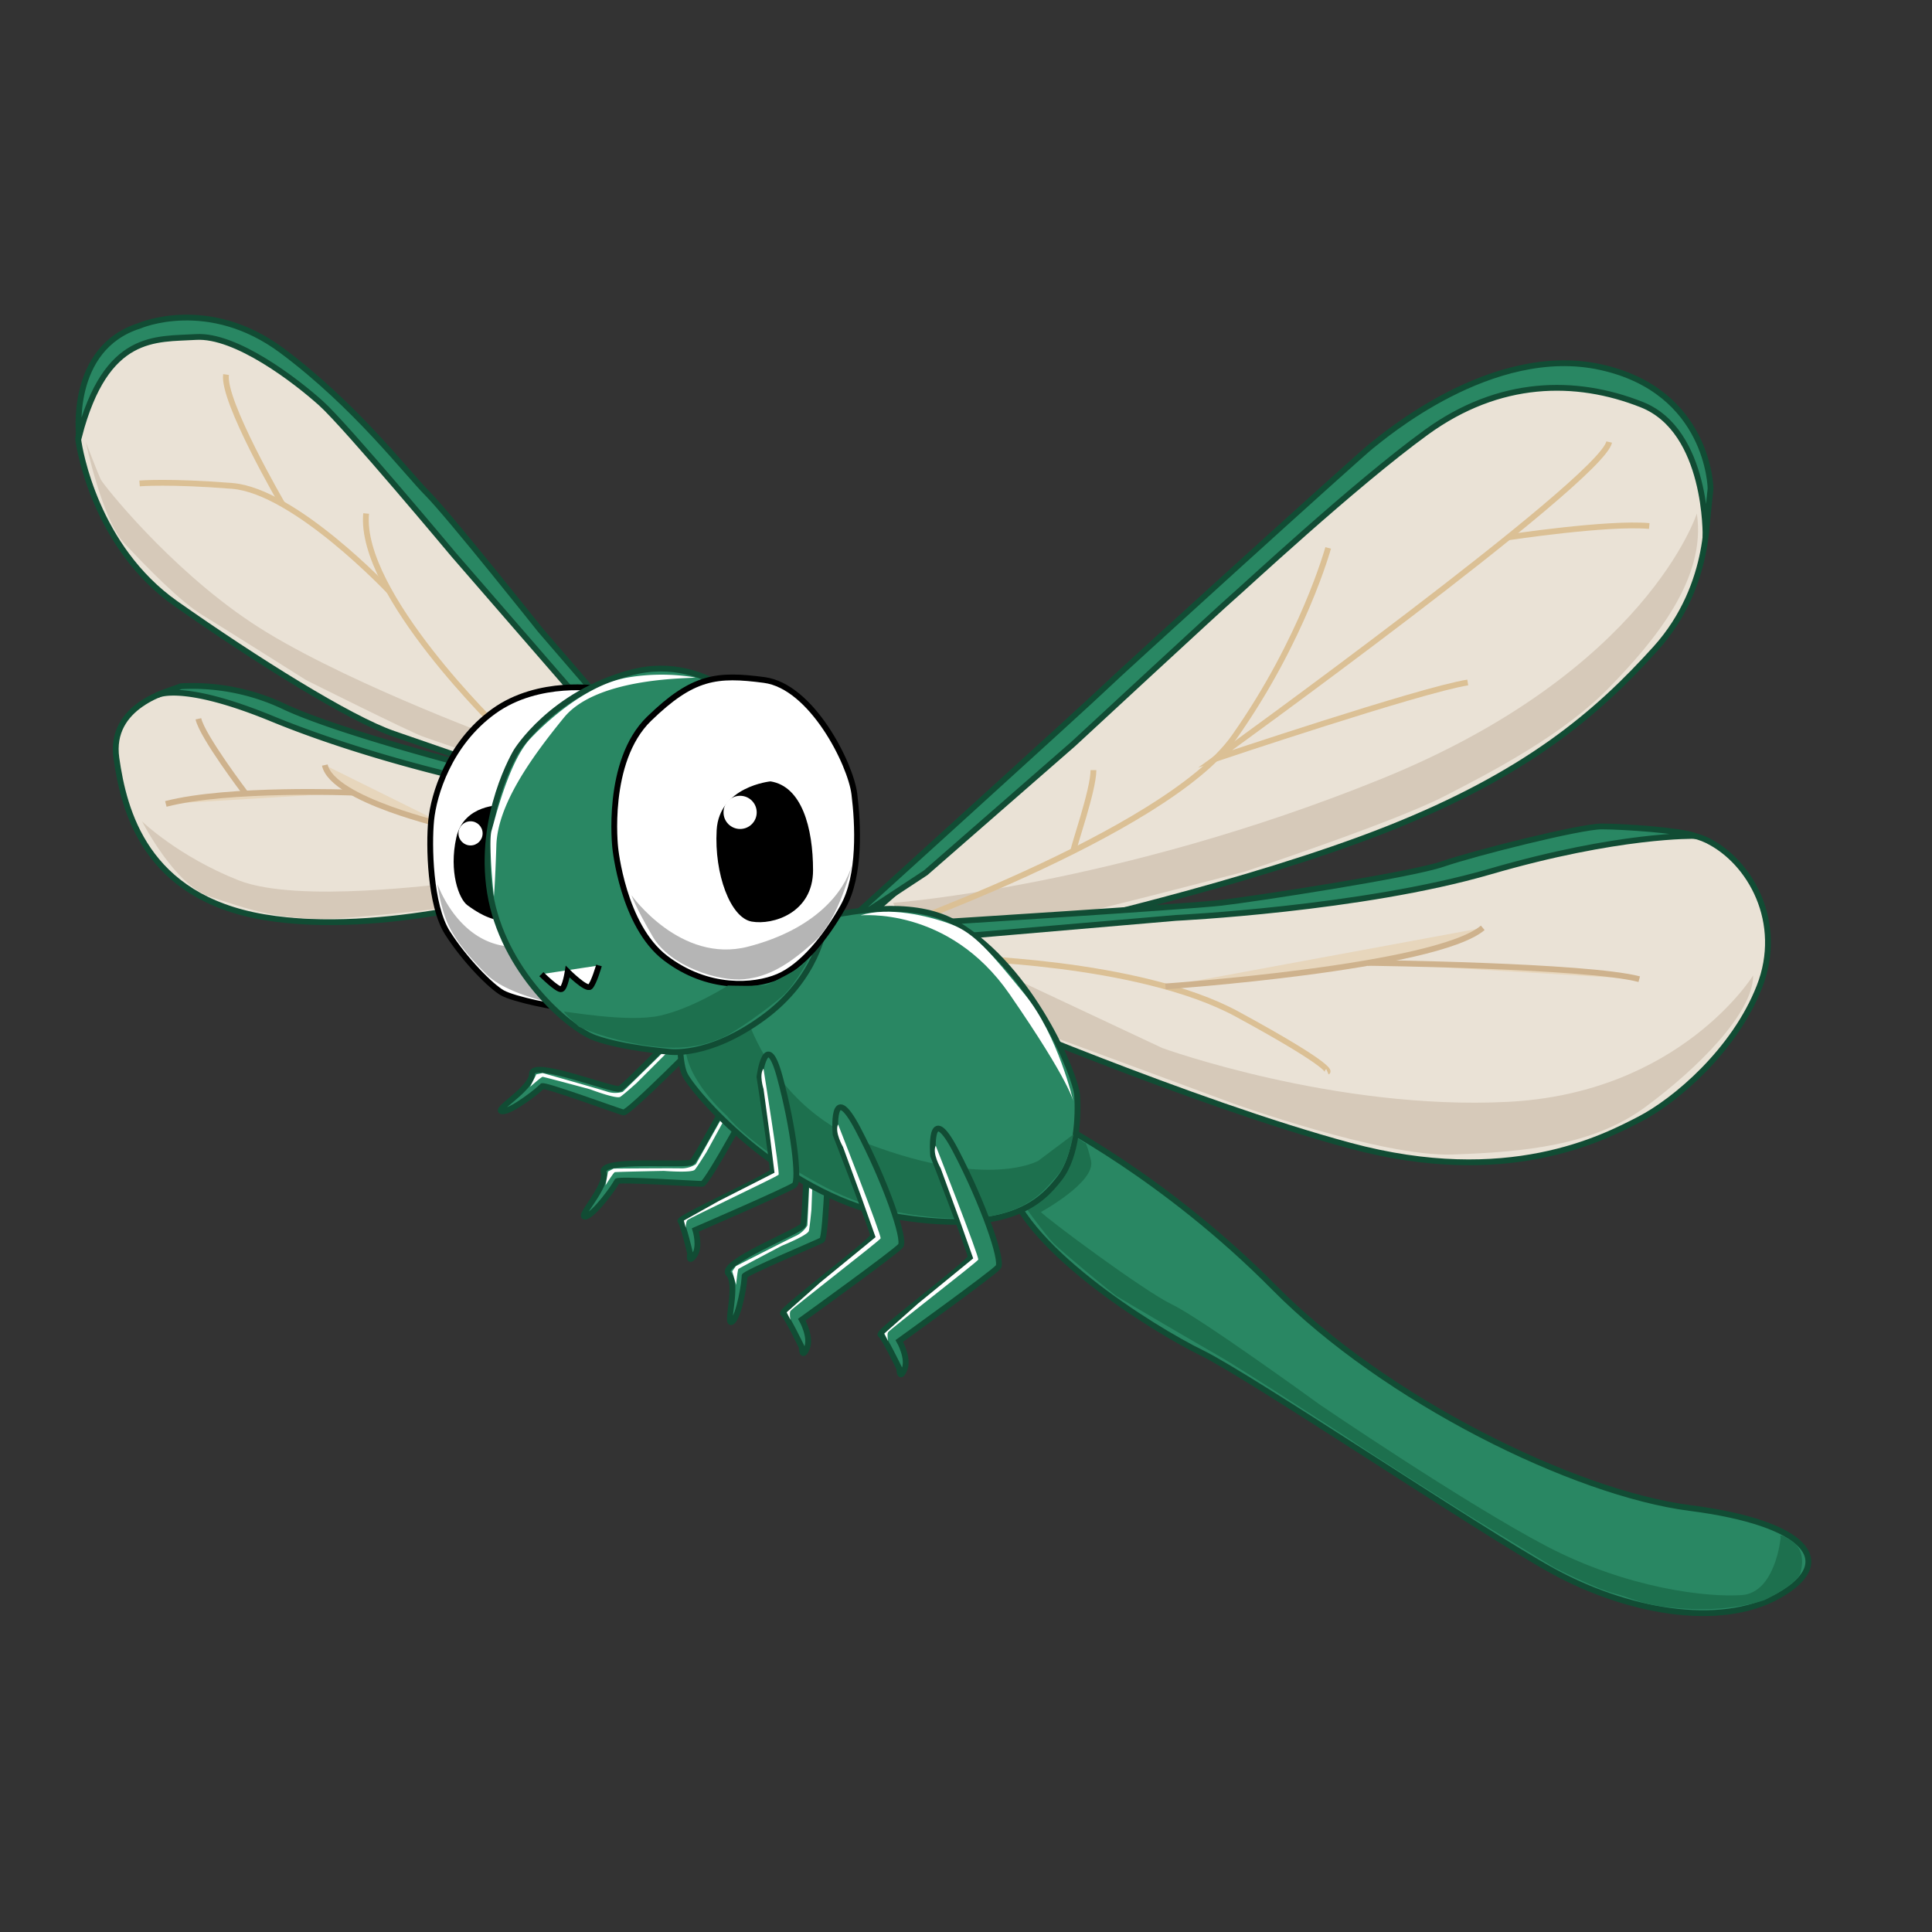 <svg xmlns="http://www.w3.org/2000/svg" viewBox="0 0 1000 1000"><rect x="0" y="0" width="1000" height="1000" fill="#333333" stroke="none"/><defs><style>.cls-1{fill:#eae2d6;}.cls-1,.cls-2{stroke:#114c34;}.cls-1,.cls-2,.cls-4,.cls-5,.cls-8{stroke-miterlimit:10;stroke-width:3px;}.cls-2{fill:#298763;}.cls-3{fill:#d6c9b9;}.cls-4{fill:none;stroke:#dbc095;}.cls-5{fill:#e7d6bc;stroke:#ceb28d;}.cls-6{fill:#1d704e;}.cls-7,.cls-8{fill:#fff;}.cls-8{stroke:#000;}.cls-9{fill:#b5b5b5;}</style></defs><title>dragonfly</title><g id="Layer_3" data-name="Layer 3"><path class="cls-1" d="M445.45,477.66l87.47-76.46L664.45,277.45s61.56-60.91,92-68.68,68-26.57,96.54-3.89,30.45,55.72,30.45,55.72,3.89,41.47-26.56,75.16-66.74,64.8-138.66,93.31S539.4,481.55,538.1,481.55s-94.59,1.29-94.59,1.29Z"/><path class="cls-2" d="M433.79,481.55S566,361.68,571.8,355.85s132.18-120.52,138-125S772,177.67,828.38,190s57,62.85,57,62.85l-2.6,25.11s1.3-54.92-33-68.52-73.86-13-111.44,14.25S641.77,306,637.89,309.2,555.6,385,555.6,385l-76.46,66.73Z"/><path class="cls-3" d="M878.27,265.79S852.35,347.43,715,403.15,462.3,467.29,462.3,467.29l4.28,9.73s61.81,1.29,72.82,0,105-25.91,105-25.91,76.45-25.27,103-38.88,62.2-32.4,85.53-56.37S883.45,299.48,878.27,265.79Z"/><path class="cls-1" d="M473.31,484.79,648.9,470.53l81-14.25,78.4-18.79s52.49-13.61,75.16-2.59,40.18,42.76,27.22,75.81-43.41,59-62.2,68.68S780.43,615,698.79,593s-198.27-71.92-198.27-71.92Z"/><path class="cls-3" d="M907.43,504.87s-37.58,60.91-127,65.45S601.6,542.46,601.6,542.46L494,491.92,531,531.44,637.89,571s77.1,27.87,114,26.57,72.57-4.54,99.79-24.62S907.43,524.31,907.43,504.87Z"/><path class="cls-2" d="M482.17,477.59s133-8.35,149.89-10.3S729.89,453,746.74,447.21,818,427.77,829,427.77s40.88,2,48.3,4.9c0,0-39.23-1-106,18.43s-162.63,24-162.63,24L488.21,485.44Z"/><path class="cls-4" d="M449.66,485.11S603.22,432,638.86,381.44s48.59-97.84,48.59-97.84"/><path class="cls-4" d="M759.7,353.26C735.08,357.15,629,392.8,629,392.8s199.38-143.86,203.92-164"/><path class="cls-4" d="M555.6,440.41c0-2.27,10.37-31.43,10.37-41.8"/><path class="cls-4" d="M780.73,278.11s51.54-7.79,72.92-5.84"/><path class="cls-4" d="M494,495.8s95.25,1.3,146.44,29.16,46.65,29.81,46.65,29.81"/><path class="cls-5" d="M603.25,510.57s139.6-9.58,164.22-30.32"/><path class="cls-5" d="M708.05,498.38s113.2,1.31,140.42,8.44"/><path class="cls-1" d="M310,364.27,229.69,275.5s-51.19-64.79-81-84.23S104,169.89,104,169.89s-38.23,1.94-44.06,9.72-20.09,42.76-19.44,47.95S49.56,283.28,91,312.44s90.06,59.61,112.74,67.38S288,409,288,409Z"/><path class="cls-3" d="M255,381.12s-82.29-30.45-125.06-59-76.45-71.28-77.75-73.87-7.77-19.44-7.77-19.44S52.8,269,64.46,281.34s28.51,29.8,40.17,36.93S158.41,352,158.41,352s53.13,26.57,60.26,29.16,22.68,7.77,22.68,7.77Z"/><path class="cls-2" d="M304.35,367.24l-69.48-80.07s-55.72-66.74-68.68-78.4-44.06-35.64-64.8-34.34S55,172.14,40.93,225.77c0,0-5.63-45.51,31.31-57.17,0,0,35.63-15.56,73.86,13s64.15,62.85,75.16,73.87S279.58,326,279.58,326L312,363.62l-7.62,3.62Z"/><path class="cls-4" d="M258.84,377.88s-73.21-70.63-69.33-112.09"/><path class="cls-4" d="M201.49,306s-48.91-51.9-81.31-54.49-47.94-1.29-47.94-1.29"/><path class="cls-4" d="M146.12,260.89S115,207.47,117,193.86"/><path class="cls-1" d="M237.14,398.94S162,376.91,153.55,373s-52.48-19.44-59.61-17.49-37.58,9.71-33.69,36.93,14.9,71.92,76.46,82.29S276,461.14,276,461.14Z"/><path class="cls-2" d="M244.59,396.67c-.65,0-70.63-18.14-97.84-31.1A110.78,110.78,0,0,0,93.62,355.2l-12.31,4.66s12.31-7.25,59.61,12.19,100.43,31.1,100.43,31.1Z"/><path class="cls-3" d="M231,457.58c-.65-.65-76.45,10.36-107.56-1.95s-49.89-30.45-49.89-30.45,16.85,33,35,38.87,36.93,13.61,70.63,11,55.72-5.83,55.72-5.83Z"/><path class="cls-5" d="M232.28,427.77S172,414.16,168.13,396"/><path class="cls-5" d="M182.59,410.27s-64.35-2.59-96.75,5.84"/><path class="cls-5" d="M127.15,410.74s-22.52-29.62-24.46-38.69"/></g><g id="Layer_2" data-name="Layer 2"><path class="cls-2" d="M544.26,579.71s58.31,29.16,115.33,86.83,154.86,106.26,215.12,114,77.1,27.86,46,45.36S841,833.7,803.43,813,647.28,712.54,622,700.23s-95.89-56.37-101.08-92S544.26,579.71,544.26,579.71Z"/><path class="cls-6" d="M921.68,795.8s-2.59,28.51-20.08,29.8-59-3.24-101.08-25.27-117.28-73.21-117.28-73.21-61.55-44.71-76.45-51.84-66.09-45.35-68-47.95c0,0,28.51-15.55,25.92-26.56s-3.24-9.07-3.24-9.07l-2.59-2-9.07-3.88-22.68,26.56.65,8.43s13,18.14,17.49,22.67,30.45,25.92,32.4,27.22,47.3,27.86,53.13,31.1S665.1,723.23,667,724.53s32.4,20.73,33.05,21.38S728,764.05,728,764.05l31.75,20.09,44.71,27.21s21.38,11,31.75,13.61,13.6,6.48,37.58,7.77,39.52-4.53,39.52-4.53,18.14-8.43,18.79-14.91c0,0,3.24-10.36-4.54-15.55S921.68,795.8,921.68,795.8Z"/><path class="cls-2" d="M365.43,535.65s-40.17,40.82-42.76,40.17-41.47-14.9-42.12-13.6-16.2,13.6-20.73,13,15.55-11.67,15.55-19.44,42.11,9.07,45.35,7.77,37.58-37.58,39.53-36.93S365.43,535.65,365.43,535.65Z"/><path class="cls-7" d="M355.39,532.74l-33.05,32.39a13.63,13.63,0,0,1-7.77,0c-3.89-1.29-33.7-9.72-33.7-9.72l-3.24.65-3.24,6.48s5.84-5.18,6.48-5.18,24.62,6.48,24.62,6.48,13.61,5.18,15.56,3.88,8.42-7.12,8.42-7.12l20.73-20.74,8.43-9.72Z"/><path class="cls-2" d="M393.3,562.23s-27.15,50.43-29.82,50.53-44-2.71-44.24-1.29-11.75,17.6-16.29,18.24,11.67-15.54,9.5-23,43-3.07,45.72-5.22,25.57-46.59,27.62-46.51S393.3,562.23,393.3,562.23Z"/><path class="cls-7" d="M382.84,562.24l-22.66,40.35a13.68,13.68,0,0,1-7.47,2.17c-4.09-.16-35.06.09-35.06.09l-2.93,1.53-1.3,7.13s4.15-6.61,4.77-6.79,25.45-.67,25.45-.67,14.51,1.17,16-.61,6.09-9.2,6.09-9.2l14.11-25.71,5.37-11.68Z"/><path class="cls-2" d="M429.44,583.36s-1.69,57.24-4,58.53-40.54,17.28-40.13,18.67-2.62,21-6.39,23.6,3.47-19.12-1.82-24.82,37.05-22,38.54-25.15,2-53.11,3.86-54S429.44,583.36,429.44,583.36Z"/><path class="cls-7" d="M420.09,588.05l-2.19,46.22a13.67,13.67,0,0,1-5.7,5.29c-3.73,1.7-31.31,15.79-31.31,15.79L379,658l2,7s.75-7.76,1.22-8.2,22.46-12,22.46-12,13.5-5.45,14-7.73S420,626.1,420,626.1l1.1-29.3L420.7,584Z"/><path class="cls-2" d="M378.71,490.62S456.46,455,495.34,478.31s61.55,78.4,62.2,88.77,0,31.1-9.07,42.76S523.2,639,465.54,629.93s-104.32-61.56-110.8-73.22,0-62.85,0-62.85Z"/><path class="cls-6" d="M380.66,504.23S387.78,569,450,592.35s87.48,8.42,87.48,8.42l18.14-13.61s-2.59,14.91-8.42,21.38-13,16.85-33.7,20.74-55.07-.65-77.1-10.37-50.54-29.16-60.26-41.47c0,0-21.38-18.79-21.38-36.28S358,504.23,358,504.23Z"/><path class="cls-7" d="M445.45,473.77c-.62.2,45.35-5.18,77.1,40.82s33.05,55.73,33.05,55.73-7.78-34.34-25.27-55.73-25.92-31.75-38.23-36.28S459.7,469.24,445.45,473.77Z"/><path class="cls-8" d="M310,356.5s-31.1-5.19-54.43,11.66-31.1,43.41-32.39,56.37-.65,44.06,8.42,58.31,22.68,27.87,28.51,31.11,27.21,7.77,37.58,8.42S266,436.84,273.75,420,310,356.5,310,356.5Z"/><path class="cls-9" d="M226.45,457.58s11.66,34.34,42.76,32.39L288,517.19l-1.94,1.94s-24-4.54-34.34-14.9-18.15-20.09-21.39-29.81A82.37,82.37,0,0,1,226.45,457.58Z"/><path d="M259.49,416.76s-19.44-.65-23.32,16.84,1.29,31.75,5.83,35,11,7.78,20.73,8.42S259.49,416.76,259.49,416.76Z"/><path class="cls-2" d="M396.85,374.64s-28.51-37.58-70-26.57-59.61,40.82-59.61,40.82-20.09,33.05-13.61,73.22,40.17,70,54.43,75.16,38.22,7.13,38.22,7.13,20.09,3.24,48.6-17.5,31.75-47.29,31.75-47.29Z"/><circle class="cls-7" cx="243.55" cy="431.35" r="6.25"/><path class="cls-8" d="M318.45,438.79s-5.18-44.71,17.5-66.74,35-23.33,59.61-20.09,44.71,43.41,46.65,59,3.24,42.12-5.83,58.32-21.38,31.1-33.69,36.28-36.29,7.13-58.32-9.72S318.45,438.79,318.45,438.79Z"/><path class="cls-9" d="M326.88,463.41S352.15,499,387.13,490s49.9-28.51,53.78-42.11c0,0-6.48,27.86-19.43,39.52s-23.33,18.14-36.29,19.44-38.23-6.48-47.3-22S326.88,463.41,326.88,463.41Z"/><path d="M398.8,404.44s-26.57,2.6-27.86,25.27,7.12,45.36,18.14,47.3,31.75-4.53,31.75-26.56S415,407,398.8,404.44Z"/><circle class="cls-7" cx="383.08" cy="420.49" r="8.59"/><path class="cls-7" d="M359.92,350.67c-1.29.64-50.54-.65-68,20.73s-34.34,45.36-35,66.09-1.3,26.56-1.3,26.56-3-28.1-1.19-34.14,9-35.83,20-47.5,31.1-28.5,50.54-31.74A105,105,0,0,1,359.92,350.67Z"/><path class="cls-6" d="M291.89,523.66c-.36-.53,33,5.84,49.89,2s35-15.55,35-15.55,17.49.65,20.73-.65,15.55-7.77,17.5-9.72l3.88-3.89s-7.12,13.61-13.6,19.44-25.27,19.44-31.75,22-17.5,7.13-38.88,3.89-35-9.72-35-9.72S293.18,525.61,291.89,523.66Z"/><path class="cls-2" d="M432.49,587.16s-2.59-29.8,11.66-2.59,24.63,57,22,60.26S415,683.06,415,683.06s5.18,9.07,2.59,14.9-2.59-.65-2.59-.65-7.78-16.2-9.72-17.49,46.65-37.58,46.65-40.17S432.49,587.16,432.49,587.16Z"/><path class="cls-7" d="M433.79,582s22.67,57.67,22,59-46,36.29-46.66,37.58,0,4.54,0,4.54l-1.94-3.89,17.5-15.55,28.5-23.33-7.12-20.08-9.72-26.57S431.84,585.87,433.79,582Z"/><path class="cls-2" d="M393.09,557.39s3.4-26.13,10.52,0,10.4,53.69,7.56,56-51.24,23.21-51.24,23.21,2.74,8.78-.59,13.3-2.11-1-2.11-1-3.62-15.4-5.05-16.88,47.22-23.51,47.71-25.74S393.09,557.39,393.09,557.39Z"/><path class="cls-7" d="M395.18,553.17s8.61,53.89,7.81,54.88-46.42,22.51-47.22,23.51-.86,3.9-.86,3.9l-.94-3.71,18-10.07L400.88,607l-2.33-18.62-3.34-24.69S392.78,556.15,395.18,553.17Z"/><path class="cls-2" d="M483,598.18s-2.59-29.81,11.66-2.59,24.62,57,22,60.25-51.18,38.23-51.18,38.23,5.18,9.07,2.59,14.91-2.59-.65-2.59-.65-7.78-16.2-9.72-17.5,46.65-37.58,46.65-40.17S483,598.18,483,598.18Z"/><path class="cls-7" d="M484.33,593s22.67,57.67,22,59-46,36.28-46.66,37.58,0,4.53,0,4.53l-1.94-3.89,17.49-15.55,28.51-23.32-7.12-20.09-9.72-26.56S482.38,596.88,484.33,593Z"/><path class="cls-8" d="M280.23,504.23s8.42,8.42,10.36,7.77,3.24-9.07,3.24-9.07,9.72,9.72,11.66,7.78,4.54-11,4.54-11"/></g></svg>